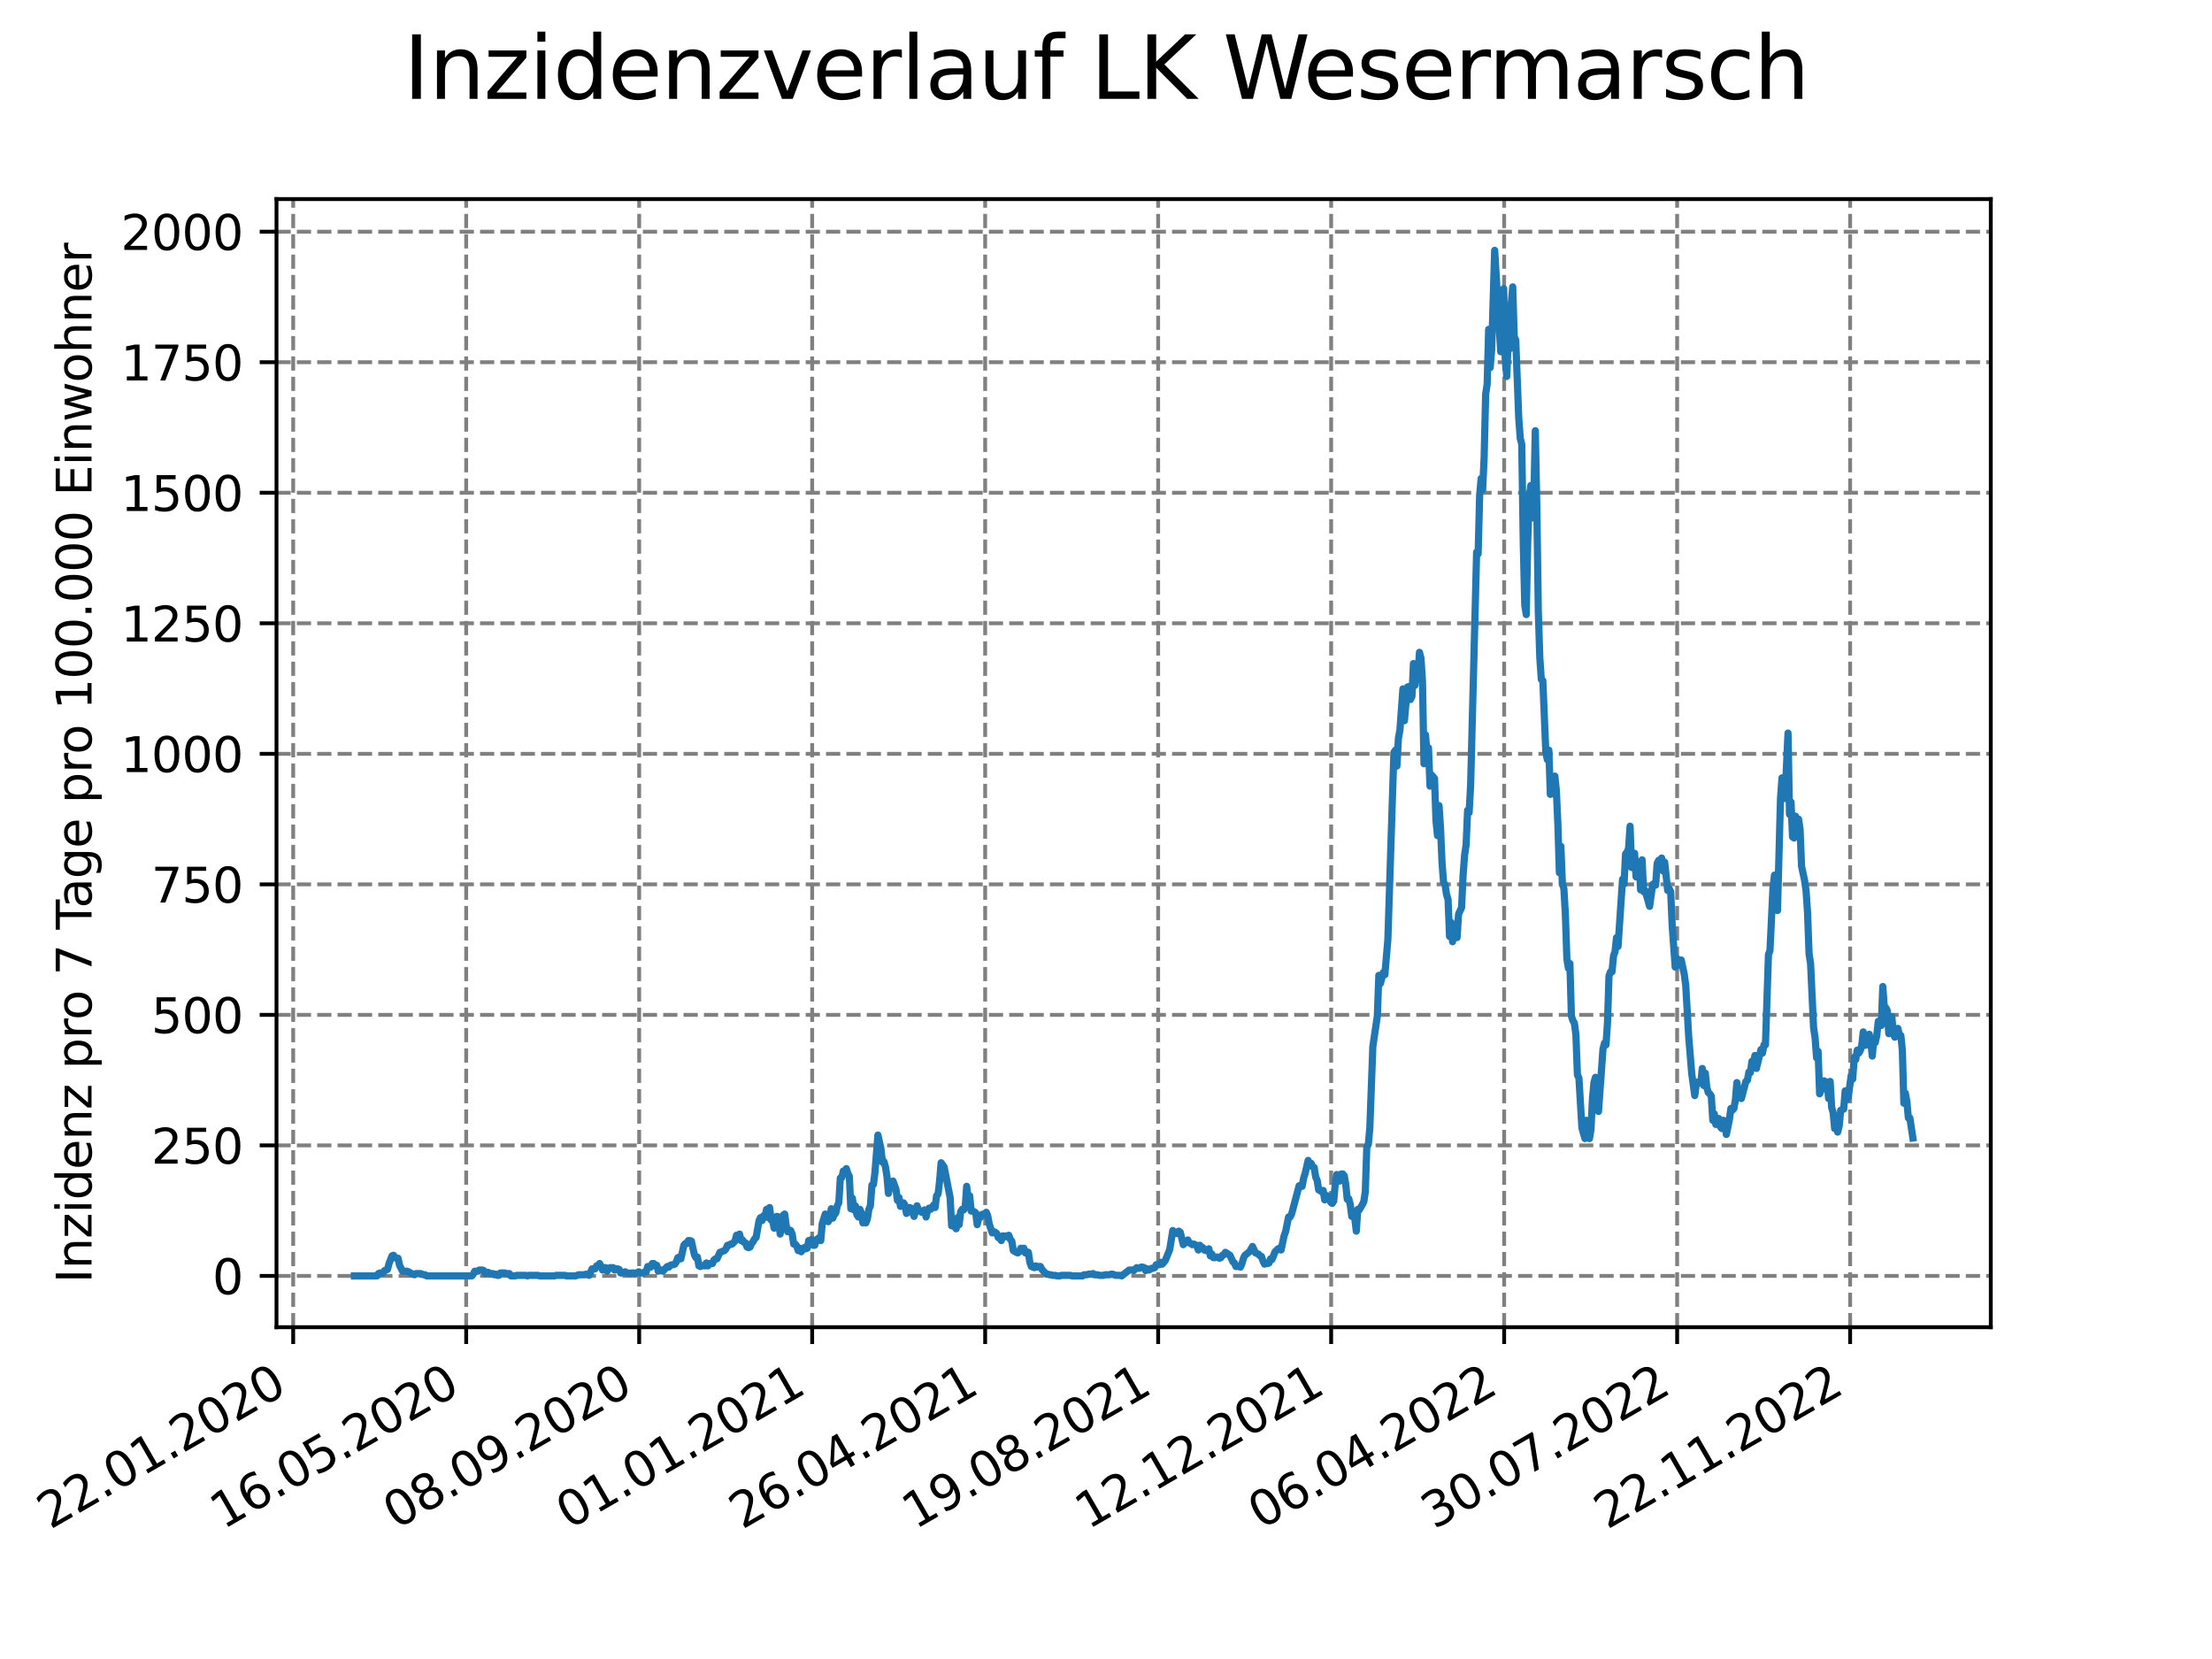 <?xml version="1.0" encoding="utf-8" standalone="no"?>
<!DOCTYPE svg PUBLIC "-//W3C//DTD SVG 1.1//EN"
  "http://www.w3.org/Graphics/SVG/1.1/DTD/svg11.dtd">
<svg xmlns:xlink="http://www.w3.org/1999/xlink" width="460.8pt" height="345.6pt" viewBox="0 0 460.8 345.6" xmlns="http://www.w3.org/2000/svg" version="1.1">
 <defs>
  <style type="text/css">*{stroke-linejoin: round; stroke-linecap: butt}</style>
 </defs>
 <g id="figure_1">
  <g id="patch_1">
   <path d="M 0 345.6 
L 460.8 345.6 
L 460.8 0 
L 0 0 
z
" style="fill: #ffffff"/>
  </g>
  <g id="axes_1">
   <g id="patch_2">
    <path d="M 57.6 276.48 
L 414.72 276.48 
L 414.72 41.472 
L 57.6 41.472 
z
" style="fill: #ffffff"/>
   </g>
   <g id="matplotlib.axis_1">
    <g id="xtick_1">
     <g id="line2d_1">
      <path d="M 61.076 276.48 
L 61.076 41.472 
" clip-path="url(#p9f349a077f)" style="fill: none; stroke-dasharray: 2.96,1.28; stroke-dashoffset: 0; stroke: #808080; stroke-width: 0.8"/>
     </g>
     <g id="line2d_2">
      <defs>
       <path id="m9762367e36" d="M 0 0 
L 0 3.5 
" style="stroke: #000000; stroke-width: 0.8"/>
      </defs>
      <g>
       <use xlink:href="#m9762367e36" x="61.076" y="276.48" style="stroke: #000000; stroke-width: 0.8"/>
      </g>
     </g>
     <g id="text_1">
      <!-- 22.01.2020 -->
      <g transform="translate(10.451 318.689) rotate(-30) scale(0.1 -0.1)">
       <defs>
        <path id="DejaVuSans-32" d="M 1228 531 
L 3431 531 
L 3431 0 
L 469 0 
L 469 531 
Q 828 903 1448 1529 
Q 2069 2156 2228 2338 
Q 2531 2678 2651 2914 
Q 2772 3150 2772 3378 
Q 2772 3750 2511 3984 
Q 2250 4219 1831 4219 
Q 1534 4219 1204 4116 
Q 875 4013 500 3803 
L 500 4441 
Q 881 4594 1212 4672 
Q 1544 4750 1819 4750 
Q 2544 4750 2975 4387 
Q 3406 4025 3406 3419 
Q 3406 3131 3298 2873 
Q 3191 2616 2906 2266 
Q 2828 2175 2409 1742 
Q 1991 1309 1228 531 
z
" transform="scale(0.016)"/>
        <path id="DejaVuSans-2e" d="M 684 794 
L 1344 794 
L 1344 0 
L 684 0 
L 684 794 
z
" transform="scale(0.016)"/>
        <path id="DejaVuSans-30" d="M 2034 4250 
Q 1547 4250 1301 3770 
Q 1056 3291 1056 2328 
Q 1056 1369 1301 889 
Q 1547 409 2034 409 
Q 2525 409 2770 889 
Q 3016 1369 3016 2328 
Q 3016 3291 2770 3770 
Q 2525 4250 2034 4250 
z
M 2034 4750 
Q 2819 4750 3233 4129 
Q 3647 3509 3647 2328 
Q 3647 1150 3233 529 
Q 2819 -91 2034 -91 
Q 1250 -91 836 529 
Q 422 1150 422 2328 
Q 422 3509 836 4129 
Q 1250 4750 2034 4750 
z
" transform="scale(0.016)"/>
        <path id="DejaVuSans-31" d="M 794 531 
L 1825 531 
L 1825 4091 
L 703 3866 
L 703 4441 
L 1819 4666 
L 2450 4666 
L 2450 531 
L 3481 531 
L 3481 0 
L 794 0 
L 794 531 
z
" transform="scale(0.016)"/>
       </defs>
       <use xlink:href="#DejaVuSans-32"/>
       <use xlink:href="#DejaVuSans-32" x="63.623"/>
       <use xlink:href="#DejaVuSans-2e" x="127.246"/>
       <use xlink:href="#DejaVuSans-30" x="159.033"/>
       <use xlink:href="#DejaVuSans-31" x="222.656"/>
       <use xlink:href="#DejaVuSans-2e" x="286.279"/>
       <use xlink:href="#DejaVuSans-32" x="318.066"/>
       <use xlink:href="#DejaVuSans-30" x="381.689"/>
       <use xlink:href="#DejaVuSans-32" x="445.312"/>
       <use xlink:href="#DejaVuSans-30" x="508.936"/>
      </g>
     </g>
    </g>
    <g id="xtick_2">
     <g id="line2d_3">
      <path d="M 97.114 276.48 
L 97.114 41.472 
" clip-path="url(#p9f349a077f)" style="fill: none; stroke-dasharray: 2.96,1.28; stroke-dashoffset: 0; stroke: #808080; stroke-width: 0.8"/>
     </g>
     <g id="line2d_4">
      <g>
       <use xlink:href="#m9762367e36" x="97.114" y="276.48" style="stroke: #000000; stroke-width: 0.8"/>
      </g>
     </g>
     <g id="text_2">
      <!-- 16.05.2020 -->
      <g transform="translate(46.489 318.689) rotate(-30) scale(0.1 -0.1)">
       <defs>
        <path id="DejaVuSans-36" d="M 2113 2584 
Q 1688 2584 1439 2293 
Q 1191 2003 1191 1497 
Q 1191 994 1439 701 
Q 1688 409 2113 409 
Q 2538 409 2786 701 
Q 3034 994 3034 1497 
Q 3034 2003 2786 2293 
Q 2538 2584 2113 2584 
z
M 3366 4563 
L 3366 3988 
Q 3128 4100 2886 4159 
Q 2644 4219 2406 4219 
Q 1781 4219 1451 3797 
Q 1122 3375 1075 2522 
Q 1259 2794 1537 2939 
Q 1816 3084 2150 3084 
Q 2853 3084 3261 2657 
Q 3669 2231 3669 1497 
Q 3669 778 3244 343 
Q 2819 -91 2113 -91 
Q 1303 -91 875 529 
Q 447 1150 447 2328 
Q 447 3434 972 4092 
Q 1497 4750 2381 4750 
Q 2619 4750 2861 4703 
Q 3103 4656 3366 4563 
z
" transform="scale(0.016)"/>
        <path id="DejaVuSans-35" d="M 691 4666 
L 3169 4666 
L 3169 4134 
L 1269 4134 
L 1269 2991 
Q 1406 3038 1543 3061 
Q 1681 3084 1819 3084 
Q 2600 3084 3056 2656 
Q 3513 2228 3513 1497 
Q 3513 744 3044 326 
Q 2575 -91 1722 -91 
Q 1428 -91 1123 -41 
Q 819 9 494 109 
L 494 744 
Q 775 591 1075 516 
Q 1375 441 1709 441 
Q 2250 441 2565 725 
Q 2881 1009 2881 1497 
Q 2881 1984 2565 2268 
Q 2250 2553 1709 2553 
Q 1456 2553 1204 2497 
Q 953 2441 691 2322 
L 691 4666 
z
" transform="scale(0.016)"/>
       </defs>
       <use xlink:href="#DejaVuSans-31"/>
       <use xlink:href="#DejaVuSans-36" x="63.623"/>
       <use xlink:href="#DejaVuSans-2e" x="127.246"/>
       <use xlink:href="#DejaVuSans-30" x="159.033"/>
       <use xlink:href="#DejaVuSans-35" x="222.656"/>
       <use xlink:href="#DejaVuSans-2e" x="286.279"/>
       <use xlink:href="#DejaVuSans-32" x="318.066"/>
       <use xlink:href="#DejaVuSans-30" x="381.689"/>
       <use xlink:href="#DejaVuSans-32" x="445.312"/>
       <use xlink:href="#DejaVuSans-30" x="508.936"/>
      </g>
     </g>
    </g>
    <g id="xtick_3">
     <g id="line2d_5">
      <path d="M 133.152 276.48 
L 133.152 41.472 
" clip-path="url(#p9f349a077f)" style="fill: none; stroke-dasharray: 2.96,1.28; stroke-dashoffset: 0; stroke: #808080; stroke-width: 0.8"/>
     </g>
     <g id="line2d_6">
      <g>
       <use xlink:href="#m9762367e36" x="133.152" y="276.48" style="stroke: #000000; stroke-width: 0.8"/>
      </g>
     </g>
     <g id="text_3">
      <!-- 08.09.2020 -->
      <g transform="translate(82.526 318.689) rotate(-30) scale(0.1 -0.1)">
       <defs>
        <path id="DejaVuSans-38" d="M 2034 2216 
Q 1584 2216 1326 1975 
Q 1069 1734 1069 1313 
Q 1069 891 1326 650 
Q 1584 409 2034 409 
Q 2484 409 2743 651 
Q 3003 894 3003 1313 
Q 3003 1734 2745 1975 
Q 2488 2216 2034 2216 
z
M 1403 2484 
Q 997 2584 770 2862 
Q 544 3141 544 3541 
Q 544 4100 942 4425 
Q 1341 4750 2034 4750 
Q 2731 4750 3128 4425 
Q 3525 4100 3525 3541 
Q 3525 3141 3298 2862 
Q 3072 2584 2669 2484 
Q 3125 2378 3379 2068 
Q 3634 1759 3634 1313 
Q 3634 634 3220 271 
Q 2806 -91 2034 -91 
Q 1263 -91 848 271 
Q 434 634 434 1313 
Q 434 1759 690 2068 
Q 947 2378 1403 2484 
z
M 1172 3481 
Q 1172 3119 1398 2916 
Q 1625 2713 2034 2713 
Q 2441 2713 2670 2916 
Q 2900 3119 2900 3481 
Q 2900 3844 2670 4047 
Q 2441 4250 2034 4250 
Q 1625 4250 1398 4047 
Q 1172 3844 1172 3481 
z
" transform="scale(0.016)"/>
        <path id="DejaVuSans-39" d="M 703 97 
L 703 672 
Q 941 559 1184 500 
Q 1428 441 1663 441 
Q 2288 441 2617 861 
Q 2947 1281 2994 2138 
Q 2813 1869 2534 1725 
Q 2256 1581 1919 1581 
Q 1219 1581 811 2004 
Q 403 2428 403 3163 
Q 403 3881 828 4315 
Q 1253 4750 1959 4750 
Q 2769 4750 3195 4129 
Q 3622 3509 3622 2328 
Q 3622 1225 3098 567 
Q 2575 -91 1691 -91 
Q 1453 -91 1209 -44 
Q 966 3 703 97 
z
M 1959 2075 
Q 2384 2075 2632 2365 
Q 2881 2656 2881 3163 
Q 2881 3666 2632 3958 
Q 2384 4250 1959 4250 
Q 1534 4250 1286 3958 
Q 1038 3666 1038 3163 
Q 1038 2656 1286 2365 
Q 1534 2075 1959 2075 
z
" transform="scale(0.016)"/>
       </defs>
       <use xlink:href="#DejaVuSans-30"/>
       <use xlink:href="#DejaVuSans-38" x="63.623"/>
       <use xlink:href="#DejaVuSans-2e" x="127.246"/>
       <use xlink:href="#DejaVuSans-30" x="159.033"/>
       <use xlink:href="#DejaVuSans-39" x="222.656"/>
       <use xlink:href="#DejaVuSans-2e" x="286.279"/>
       <use xlink:href="#DejaVuSans-32" x="318.066"/>
       <use xlink:href="#DejaVuSans-30" x="381.689"/>
       <use xlink:href="#DejaVuSans-32" x="445.312"/>
       <use xlink:href="#DejaVuSans-30" x="508.936"/>
      </g>
     </g>
    </g>
    <g id="xtick_4">
     <g id="line2d_7">
      <path d="M 169.19 276.48 
L 169.19 41.472 
" clip-path="url(#p9f349a077f)" style="fill: none; stroke-dasharray: 2.96,1.28; stroke-dashoffset: 0; stroke: #808080; stroke-width: 0.8"/>
     </g>
     <g id="line2d_8">
      <g>
       <use xlink:href="#m9762367e36" x="169.19" y="276.48" style="stroke: #000000; stroke-width: 0.8"/>
      </g>
     </g>
     <g id="text_4">
      <!-- 01.01.2021 -->
      <g transform="translate(118.564 318.689) rotate(-30) scale(0.1 -0.1)">
       <use xlink:href="#DejaVuSans-30"/>
       <use xlink:href="#DejaVuSans-31" x="63.623"/>
       <use xlink:href="#DejaVuSans-2e" x="127.246"/>
       <use xlink:href="#DejaVuSans-30" x="159.033"/>
       <use xlink:href="#DejaVuSans-31" x="222.656"/>
       <use xlink:href="#DejaVuSans-2e" x="286.279"/>
       <use xlink:href="#DejaVuSans-32" x="318.066"/>
       <use xlink:href="#DejaVuSans-30" x="381.689"/>
       <use xlink:href="#DejaVuSans-32" x="445.312"/>
       <use xlink:href="#DejaVuSans-31" x="508.936"/>
      </g>
     </g>
    </g>
    <g id="xtick_5">
     <g id="line2d_9">
      <path d="M 205.227 276.48 
L 205.227 41.472 
" clip-path="url(#p9f349a077f)" style="fill: none; stroke-dasharray: 2.96,1.28; stroke-dashoffset: 0; stroke: #808080; stroke-width: 0.8"/>
     </g>
     <g id="line2d_10">
      <g>
       <use xlink:href="#m9762367e36" x="205.227" y="276.48" style="stroke: #000000; stroke-width: 0.8"/>
      </g>
     </g>
     <g id="text_5">
      <!-- 26.04.2021 -->
      <g transform="translate(154.602 318.689) rotate(-30) scale(0.1 -0.1)">
       <defs>
        <path id="DejaVuSans-34" d="M 2419 4116 
L 825 1625 
L 2419 1625 
L 2419 4116 
z
M 2253 4666 
L 3047 4666 
L 3047 1625 
L 3713 1625 
L 3713 1100 
L 3047 1100 
L 3047 0 
L 2419 0 
L 2419 1100 
L 313 1100 
L 313 1709 
L 2253 4666 
z
" transform="scale(0.016)"/>
       </defs>
       <use xlink:href="#DejaVuSans-32"/>
       <use xlink:href="#DejaVuSans-36" x="63.623"/>
       <use xlink:href="#DejaVuSans-2e" x="127.246"/>
       <use xlink:href="#DejaVuSans-30" x="159.033"/>
       <use xlink:href="#DejaVuSans-34" x="222.656"/>
       <use xlink:href="#DejaVuSans-2e" x="286.279"/>
       <use xlink:href="#DejaVuSans-32" x="318.066"/>
       <use xlink:href="#DejaVuSans-30" x="381.689"/>
       <use xlink:href="#DejaVuSans-32" x="445.312"/>
       <use xlink:href="#DejaVuSans-31" x="508.936"/>
      </g>
     </g>
    </g>
    <g id="xtick_6">
     <g id="line2d_11">
      <path d="M 241.265 276.48 
L 241.265 41.472 
" clip-path="url(#p9f349a077f)" style="fill: none; stroke-dasharray: 2.96,1.28; stroke-dashoffset: 0; stroke: #808080; stroke-width: 0.8"/>
     </g>
     <g id="line2d_12">
      <g>
       <use xlink:href="#m9762367e36" x="241.265" y="276.48" style="stroke: #000000; stroke-width: 0.8"/>
      </g>
     </g>
     <g id="text_6">
      <!-- 19.08.2021 -->
      <g transform="translate(190.64 318.689) rotate(-30) scale(0.1 -0.1)">
       <use xlink:href="#DejaVuSans-31"/>
       <use xlink:href="#DejaVuSans-39" x="63.623"/>
       <use xlink:href="#DejaVuSans-2e" x="127.246"/>
       <use xlink:href="#DejaVuSans-30" x="159.033"/>
       <use xlink:href="#DejaVuSans-38" x="222.656"/>
       <use xlink:href="#DejaVuSans-2e" x="286.279"/>
       <use xlink:href="#DejaVuSans-32" x="318.066"/>
       <use xlink:href="#DejaVuSans-30" x="381.689"/>
       <use xlink:href="#DejaVuSans-32" x="445.312"/>
       <use xlink:href="#DejaVuSans-31" x="508.936"/>
      </g>
     </g>
    </g>
    <g id="xtick_7">
     <g id="line2d_13">
      <path d="M 277.303 276.48 
L 277.303 41.472 
" clip-path="url(#p9f349a077f)" style="fill: none; stroke-dasharray: 2.96,1.28; stroke-dashoffset: 0; stroke: #808080; stroke-width: 0.8"/>
     </g>
     <g id="line2d_14">
      <g>
       <use xlink:href="#m9762367e36" x="277.303" y="276.48" style="stroke: #000000; stroke-width: 0.8"/>
      </g>
     </g>
     <g id="text_7">
      <!-- 12.12.2021 -->
      <g transform="translate(226.678 318.689) rotate(-30) scale(0.1 -0.1)">
       <use xlink:href="#DejaVuSans-31"/>
       <use xlink:href="#DejaVuSans-32" x="63.623"/>
       <use xlink:href="#DejaVuSans-2e" x="127.246"/>
       <use xlink:href="#DejaVuSans-31" x="159.033"/>
       <use xlink:href="#DejaVuSans-32" x="222.656"/>
       <use xlink:href="#DejaVuSans-2e" x="286.279"/>
       <use xlink:href="#DejaVuSans-32" x="318.066"/>
       <use xlink:href="#DejaVuSans-30" x="381.689"/>
       <use xlink:href="#DejaVuSans-32" x="445.312"/>
       <use xlink:href="#DejaVuSans-31" x="508.936"/>
      </g>
     </g>
    </g>
    <g id="xtick_8">
     <g id="line2d_15">
      <path d="M 313.341 276.48 
L 313.341 41.472 
" clip-path="url(#p9f349a077f)" style="fill: none; stroke-dasharray: 2.96,1.28; stroke-dashoffset: 0; stroke: #808080; stroke-width: 0.8"/>
     </g>
     <g id="line2d_16">
      <g>
       <use xlink:href="#m9762367e36" x="313.341" y="276.48" style="stroke: #000000; stroke-width: 0.8"/>
      </g>
     </g>
     <g id="text_8">
      <!-- 06.04.2022 -->
      <g transform="translate(262.716 318.689) rotate(-30) scale(0.1 -0.1)">
       <use xlink:href="#DejaVuSans-30"/>
       <use xlink:href="#DejaVuSans-36" x="63.623"/>
       <use xlink:href="#DejaVuSans-2e" x="127.246"/>
       <use xlink:href="#DejaVuSans-30" x="159.033"/>
       <use xlink:href="#DejaVuSans-34" x="222.656"/>
       <use xlink:href="#DejaVuSans-2e" x="286.279"/>
       <use xlink:href="#DejaVuSans-32" x="318.066"/>
       <use xlink:href="#DejaVuSans-30" x="381.689"/>
       <use xlink:href="#DejaVuSans-32" x="445.312"/>
       <use xlink:href="#DejaVuSans-32" x="508.936"/>
      </g>
     </g>
    </g>
    <g id="xtick_9">
     <g id="line2d_17">
      <path d="M 349.379 276.48 
L 349.379 41.472 
" clip-path="url(#p9f349a077f)" style="fill: none; stroke-dasharray: 2.96,1.28; stroke-dashoffset: 0; stroke: #808080; stroke-width: 0.8"/>
     </g>
     <g id="line2d_18">
      <g>
       <use xlink:href="#m9762367e36" x="349.379" y="276.48" style="stroke: #000000; stroke-width: 0.8"/>
      </g>
     </g>
     <g id="text_9">
      <!-- 30.07.2022 -->
      <g transform="translate(298.754 318.689) rotate(-30) scale(0.1 -0.1)">
       <defs>
        <path id="DejaVuSans-33" d="M 2597 2516 
Q 3050 2419 3304 2112 
Q 3559 1806 3559 1356 
Q 3559 666 3084 287 
Q 2609 -91 1734 -91 
Q 1441 -91 1130 -33 
Q 819 25 488 141 
L 488 750 
Q 750 597 1062 519 
Q 1375 441 1716 441 
Q 2309 441 2620 675 
Q 2931 909 2931 1356 
Q 2931 1769 2642 2001 
Q 2353 2234 1838 2234 
L 1294 2234 
L 1294 2753 
L 1863 2753 
Q 2328 2753 2575 2939 
Q 2822 3125 2822 3475 
Q 2822 3834 2567 4026 
Q 2313 4219 1838 4219 
Q 1578 4219 1281 4162 
Q 984 4106 628 3988 
L 628 4550 
Q 988 4650 1302 4700 
Q 1616 4750 1894 4750 
Q 2613 4750 3031 4423 
Q 3450 4097 3450 3541 
Q 3450 3153 3228 2886 
Q 3006 2619 2597 2516 
z
" transform="scale(0.016)"/>
        <path id="DejaVuSans-37" d="M 525 4666 
L 3525 4666 
L 3525 4397 
L 1831 0 
L 1172 0 
L 2766 4134 
L 525 4134 
L 525 4666 
z
" transform="scale(0.016)"/>
       </defs>
       <use xlink:href="#DejaVuSans-33"/>
       <use xlink:href="#DejaVuSans-30" x="63.623"/>
       <use xlink:href="#DejaVuSans-2e" x="127.246"/>
       <use xlink:href="#DejaVuSans-30" x="159.033"/>
       <use xlink:href="#DejaVuSans-37" x="222.656"/>
       <use xlink:href="#DejaVuSans-2e" x="286.279"/>
       <use xlink:href="#DejaVuSans-32" x="318.066"/>
       <use xlink:href="#DejaVuSans-30" x="381.689"/>
       <use xlink:href="#DejaVuSans-32" x="445.312"/>
       <use xlink:href="#DejaVuSans-32" x="508.936"/>
      </g>
     </g>
    </g>
    <g id="xtick_10">
     <g id="line2d_19">
      <path d="M 385.417 276.48 
L 385.417 41.472 
" clip-path="url(#p9f349a077f)" style="fill: none; stroke-dasharray: 2.96,1.28; stroke-dashoffset: 0; stroke: #808080; stroke-width: 0.8"/>
     </g>
     <g id="line2d_20">
      <g>
       <use xlink:href="#m9762367e36" x="385.417" y="276.48" style="stroke: #000000; stroke-width: 0.8"/>
      </g>
     </g>
     <g id="text_10">
      <!-- 22.11.2022 -->
      <g transform="translate(334.792 318.689) rotate(-30) scale(0.1 -0.1)">
       <use xlink:href="#DejaVuSans-32"/>
       <use xlink:href="#DejaVuSans-32" x="63.623"/>
       <use xlink:href="#DejaVuSans-2e" x="127.246"/>
       <use xlink:href="#DejaVuSans-31" x="159.033"/>
       <use xlink:href="#DejaVuSans-31" x="222.656"/>
       <use xlink:href="#DejaVuSans-2e" x="286.279"/>
       <use xlink:href="#DejaVuSans-32" x="318.066"/>
       <use xlink:href="#DejaVuSans-30" x="381.689"/>
       <use xlink:href="#DejaVuSans-32" x="445.312"/>
       <use xlink:href="#DejaVuSans-32" x="508.936"/>
      </g>
     </g>
    </g>
   </g>
   <g id="matplotlib.axis_2">
    <g id="ytick_1">
     <g id="line2d_21">
      <path d="M 57.6 265.798 
L 414.72 265.798 
" clip-path="url(#p9f349a077f)" style="fill: none; stroke-dasharray: 2.96,1.28; stroke-dashoffset: 0; stroke: #808080; stroke-width: 0.8"/>
     </g>
     <g id="line2d_22">
      <defs>
       <path id="m42cee2d93d" d="M 0 0 
L -3.5 0 
" style="stroke: #000000; stroke-width: 0.8"/>
      </defs>
      <g>
       <use xlink:href="#m42cee2d93d" x="57.6" y="265.798" style="stroke: #000000; stroke-width: 0.8"/>
      </g>
     </g>
     <g id="text_11">
      <!-- 0 -->
      <g transform="translate(44.237 269.597) scale(0.1 -0.1)">
       <use xlink:href="#DejaVuSans-30"/>
      </g>
     </g>
    </g>
    <g id="ytick_2">
     <g id="line2d_23">
      <path d="M 57.6 238.606 
L 414.72 238.606 
" clip-path="url(#p9f349a077f)" style="fill: none; stroke-dasharray: 2.96,1.28; stroke-dashoffset: 0; stroke: #808080; stroke-width: 0.8"/>
     </g>
     <g id="line2d_24">
      <g>
       <use xlink:href="#m42cee2d93d" x="57.6" y="238.606" style="stroke: #000000; stroke-width: 0.8"/>
      </g>
     </g>
     <g id="text_12">
      <!-- 250 -->
      <g transform="translate(31.512 242.406) scale(0.1 -0.1)">
       <use xlink:href="#DejaVuSans-32"/>
       <use xlink:href="#DejaVuSans-35" x="63.623"/>
       <use xlink:href="#DejaVuSans-30" x="127.246"/>
      </g>
     </g>
    </g>
    <g id="ytick_3">
     <g id="line2d_25">
      <path d="M 57.6 211.415 
L 414.72 211.415 
" clip-path="url(#p9f349a077f)" style="fill: none; stroke-dasharray: 2.96,1.28; stroke-dashoffset: 0; stroke: #808080; stroke-width: 0.8"/>
     </g>
     <g id="line2d_26">
      <g>
       <use xlink:href="#m42cee2d93d" x="57.6" y="211.415" style="stroke: #000000; stroke-width: 0.8"/>
      </g>
     </g>
     <g id="text_13">
      <!-- 500 -->
      <g transform="translate(31.512 215.214) scale(0.1 -0.1)">
       <use xlink:href="#DejaVuSans-35"/>
       <use xlink:href="#DejaVuSans-30" x="63.623"/>
       <use xlink:href="#DejaVuSans-30" x="127.246"/>
      </g>
     </g>
    </g>
    <g id="ytick_4">
     <g id="line2d_27">
      <path d="M 57.6 184.224 
L 414.72 184.224 
" clip-path="url(#p9f349a077f)" style="fill: none; stroke-dasharray: 2.96,1.28; stroke-dashoffset: 0; stroke: #808080; stroke-width: 0.8"/>
     </g>
     <g id="line2d_28">
      <g>
       <use xlink:href="#m42cee2d93d" x="57.6" y="184.224" style="stroke: #000000; stroke-width: 0.8"/>
      </g>
     </g>
     <g id="text_14">
      <!-- 750 -->
      <g transform="translate(31.512 188.023) scale(0.1 -0.1)">
       <use xlink:href="#DejaVuSans-37"/>
       <use xlink:href="#DejaVuSans-35" x="63.623"/>
       <use xlink:href="#DejaVuSans-30" x="127.246"/>
      </g>
     </g>
    </g>
    <g id="ytick_5">
     <g id="line2d_29">
      <path d="M 57.6 157.032 
L 414.72 157.032 
" clip-path="url(#p9f349a077f)" style="fill: none; stroke-dasharray: 2.96,1.28; stroke-dashoffset: 0; stroke: #808080; stroke-width: 0.8"/>
     </g>
     <g id="line2d_30">
      <g>
       <use xlink:href="#m42cee2d93d" x="57.6" y="157.032" style="stroke: #000000; stroke-width: 0.8"/>
      </g>
     </g>
     <g id="text_15">
      <!-- 1000 -->
      <g transform="translate(25.15 160.832) scale(0.1 -0.1)">
       <use xlink:href="#DejaVuSans-31"/>
       <use xlink:href="#DejaVuSans-30" x="63.623"/>
       <use xlink:href="#DejaVuSans-30" x="127.246"/>
       <use xlink:href="#DejaVuSans-30" x="190.869"/>
      </g>
     </g>
    </g>
    <g id="ytick_6">
     <g id="line2d_31">
      <path d="M 57.6 129.841 
L 414.72 129.841 
" clip-path="url(#p9f349a077f)" style="fill: none; stroke-dasharray: 2.96,1.28; stroke-dashoffset: 0; stroke: #808080; stroke-width: 0.8"/>
     </g>
     <g id="line2d_32">
      <g>
       <use xlink:href="#m42cee2d93d" x="57.6" y="129.841" style="stroke: #000000; stroke-width: 0.8"/>
      </g>
     </g>
     <g id="text_16">
      <!-- 1250 -->
      <g transform="translate(25.15 133.64) scale(0.1 -0.1)">
       <use xlink:href="#DejaVuSans-31"/>
       <use xlink:href="#DejaVuSans-32" x="63.623"/>
       <use xlink:href="#DejaVuSans-35" x="127.246"/>
       <use xlink:href="#DejaVuSans-30" x="190.869"/>
      </g>
     </g>
    </g>
    <g id="ytick_7">
     <g id="line2d_33">
      <path d="M 57.6 102.65 
L 414.72 102.65 
" clip-path="url(#p9f349a077f)" style="fill: none; stroke-dasharray: 2.96,1.28; stroke-dashoffset: 0; stroke: #808080; stroke-width: 0.8"/>
     </g>
     <g id="line2d_34">
      <g>
       <use xlink:href="#m42cee2d93d" x="57.6" y="102.65" style="stroke: #000000; stroke-width: 0.8"/>
      </g>
     </g>
     <g id="text_17">
      <!-- 1500 -->
      <g transform="translate(25.15 106.449) scale(0.1 -0.1)">
       <use xlink:href="#DejaVuSans-31"/>
       <use xlink:href="#DejaVuSans-35" x="63.623"/>
       <use xlink:href="#DejaVuSans-30" x="127.246"/>
       <use xlink:href="#DejaVuSans-30" x="190.869"/>
      </g>
     </g>
    </g>
    <g id="ytick_8">
     <g id="line2d_35">
      <path d="M 57.6 75.458 
L 414.72 75.458 
" clip-path="url(#p9f349a077f)" style="fill: none; stroke-dasharray: 2.96,1.28; stroke-dashoffset: 0; stroke: #808080; stroke-width: 0.8"/>
     </g>
     <g id="line2d_36">
      <g>
       <use xlink:href="#m42cee2d93d" x="57.6" y="75.458" style="stroke: #000000; stroke-width: 0.8"/>
      </g>
     </g>
     <g id="text_18">
      <!-- 1750 -->
      <g transform="translate(25.15 79.257) scale(0.1 -0.1)">
       <use xlink:href="#DejaVuSans-31"/>
       <use xlink:href="#DejaVuSans-37" x="63.623"/>
       <use xlink:href="#DejaVuSans-35" x="127.246"/>
       <use xlink:href="#DejaVuSans-30" x="190.869"/>
      </g>
     </g>
    </g>
    <g id="ytick_9">
     <g id="line2d_37">
      <path d="M 57.6 48.267 
L 414.72 48.267 
" clip-path="url(#p9f349a077f)" style="fill: none; stroke-dasharray: 2.96,1.28; stroke-dashoffset: 0; stroke: #808080; stroke-width: 0.8"/>
     </g>
     <g id="line2d_38">
      <g>
       <use xlink:href="#m42cee2d93d" x="57.6" y="48.267" style="stroke: #000000; stroke-width: 0.8"/>
      </g>
     </g>
     <g id="text_19">
      <!-- 2000 -->
      <g transform="translate(25.15 52.066) scale(0.1 -0.1)">
       <use xlink:href="#DejaVuSans-32"/>
       <use xlink:href="#DejaVuSans-30" x="63.623"/>
       <use xlink:href="#DejaVuSans-30" x="127.246"/>
       <use xlink:href="#DejaVuSans-30" x="190.869"/>
      </g>
     </g>
    </g>
    <g id="text_20">
     <!-- Inzidenz pro 7 Tage pro 100.000 Einwohner -->
     <g transform="translate(19.07 267.301) rotate(-90) scale(0.1 -0.1)">
      <defs>
       <path id="DejaVuSans-49" d="M 628 4666 
L 1259 4666 
L 1259 0 
L 628 0 
L 628 4666 
z
" transform="scale(0.016)"/>
       <path id="DejaVuSans-6e" d="M 3513 2113 
L 3513 0 
L 2938 0 
L 2938 2094 
Q 2938 2591 2744 2837 
Q 2550 3084 2163 3084 
Q 1697 3084 1428 2787 
Q 1159 2491 1159 1978 
L 1159 0 
L 581 0 
L 581 3500 
L 1159 3500 
L 1159 2956 
Q 1366 3272 1645 3428 
Q 1925 3584 2291 3584 
Q 2894 3584 3203 3211 
Q 3513 2838 3513 2113 
z
" transform="scale(0.016)"/>
       <path id="DejaVuSans-7a" d="M 353 3500 
L 3084 3500 
L 3084 2975 
L 922 459 
L 3084 459 
L 3084 0 
L 275 0 
L 275 525 
L 2438 3041 
L 353 3041 
L 353 3500 
z
" transform="scale(0.016)"/>
       <path id="DejaVuSans-69" d="M 603 3500 
L 1178 3500 
L 1178 0 
L 603 0 
L 603 3500 
z
M 603 4863 
L 1178 4863 
L 1178 4134 
L 603 4134 
L 603 4863 
z
" transform="scale(0.016)"/>
       <path id="DejaVuSans-64" d="M 2906 2969 
L 2906 4863 
L 3481 4863 
L 3481 0 
L 2906 0 
L 2906 525 
Q 2725 213 2448 61 
Q 2172 -91 1784 -91 
Q 1150 -91 751 415 
Q 353 922 353 1747 
Q 353 2572 751 3078 
Q 1150 3584 1784 3584 
Q 2172 3584 2448 3432 
Q 2725 3281 2906 2969 
z
M 947 1747 
Q 947 1113 1208 752 
Q 1469 391 1925 391 
Q 2381 391 2643 752 
Q 2906 1113 2906 1747 
Q 2906 2381 2643 2742 
Q 2381 3103 1925 3103 
Q 1469 3103 1208 2742 
Q 947 2381 947 1747 
z
" transform="scale(0.016)"/>
       <path id="DejaVuSans-65" d="M 3597 1894 
L 3597 1613 
L 953 1613 
Q 991 1019 1311 708 
Q 1631 397 2203 397 
Q 2534 397 2845 478 
Q 3156 559 3463 722 
L 3463 178 
Q 3153 47 2828 -22 
Q 2503 -91 2169 -91 
Q 1331 -91 842 396 
Q 353 884 353 1716 
Q 353 2575 817 3079 
Q 1281 3584 2069 3584 
Q 2775 3584 3186 3129 
Q 3597 2675 3597 1894 
z
M 3022 2063 
Q 3016 2534 2758 2815 
Q 2500 3097 2075 3097 
Q 1594 3097 1305 2825 
Q 1016 2553 972 2059 
L 3022 2063 
z
" transform="scale(0.016)"/>
       <path id="DejaVuSans-20" transform="scale(0.016)"/>
       <path id="DejaVuSans-70" d="M 1159 525 
L 1159 -1331 
L 581 -1331 
L 581 3500 
L 1159 3500 
L 1159 2969 
Q 1341 3281 1617 3432 
Q 1894 3584 2278 3584 
Q 2916 3584 3314 3078 
Q 3713 2572 3713 1747 
Q 3713 922 3314 415 
Q 2916 -91 2278 -91 
Q 1894 -91 1617 61 
Q 1341 213 1159 525 
z
M 3116 1747 
Q 3116 2381 2855 2742 
Q 2594 3103 2138 3103 
Q 1681 3103 1420 2742 
Q 1159 2381 1159 1747 
Q 1159 1113 1420 752 
Q 1681 391 2138 391 
Q 2594 391 2855 752 
Q 3116 1113 3116 1747 
z
" transform="scale(0.016)"/>
       <path id="DejaVuSans-72" d="M 2631 2963 
Q 2534 3019 2420 3045 
Q 2306 3072 2169 3072 
Q 1681 3072 1420 2755 
Q 1159 2438 1159 1844 
L 1159 0 
L 581 0 
L 581 3500 
L 1159 3500 
L 1159 2956 
Q 1341 3275 1631 3429 
Q 1922 3584 2338 3584 
Q 2397 3584 2469 3576 
Q 2541 3569 2628 3553 
L 2631 2963 
z
" transform="scale(0.016)"/>
       <path id="DejaVuSans-6f" d="M 1959 3097 
Q 1497 3097 1228 2736 
Q 959 2375 959 1747 
Q 959 1119 1226 758 
Q 1494 397 1959 397 
Q 2419 397 2687 759 
Q 2956 1122 2956 1747 
Q 2956 2369 2687 2733 
Q 2419 3097 1959 3097 
z
M 1959 3584 
Q 2709 3584 3137 3096 
Q 3566 2609 3566 1747 
Q 3566 888 3137 398 
Q 2709 -91 1959 -91 
Q 1206 -91 779 398 
Q 353 888 353 1747 
Q 353 2609 779 3096 
Q 1206 3584 1959 3584 
z
" transform="scale(0.016)"/>
       <path id="DejaVuSans-54" d="M -19 4666 
L 3928 4666 
L 3928 4134 
L 2272 4134 
L 2272 0 
L 1638 0 
L 1638 4134 
L -19 4134 
L -19 4666 
z
" transform="scale(0.016)"/>
       <path id="DejaVuSans-61" d="M 2194 1759 
Q 1497 1759 1228 1600 
Q 959 1441 959 1056 
Q 959 750 1161 570 
Q 1363 391 1709 391 
Q 2188 391 2477 730 
Q 2766 1069 2766 1631 
L 2766 1759 
L 2194 1759 
z
M 3341 1997 
L 3341 0 
L 2766 0 
L 2766 531 
Q 2569 213 2275 61 
Q 1981 -91 1556 -91 
Q 1019 -91 701 211 
Q 384 513 384 1019 
Q 384 1609 779 1909 
Q 1175 2209 1959 2209 
L 2766 2209 
L 2766 2266 
Q 2766 2663 2505 2880 
Q 2244 3097 1772 3097 
Q 1472 3097 1187 3025 
Q 903 2953 641 2809 
L 641 3341 
Q 956 3463 1253 3523 
Q 1550 3584 1831 3584 
Q 2591 3584 2966 3190 
Q 3341 2797 3341 1997 
z
" transform="scale(0.016)"/>
       <path id="DejaVuSans-67" d="M 2906 1791 
Q 2906 2416 2648 2759 
Q 2391 3103 1925 3103 
Q 1463 3103 1205 2759 
Q 947 2416 947 1791 
Q 947 1169 1205 825 
Q 1463 481 1925 481 
Q 2391 481 2648 825 
Q 2906 1169 2906 1791 
z
M 3481 434 
Q 3481 -459 3084 -895 
Q 2688 -1331 1869 -1331 
Q 1566 -1331 1297 -1286 
Q 1028 -1241 775 -1147 
L 775 -588 
Q 1028 -725 1275 -790 
Q 1522 -856 1778 -856 
Q 2344 -856 2625 -561 
Q 2906 -266 2906 331 
L 2906 616 
Q 2728 306 2450 153 
Q 2172 0 1784 0 
Q 1141 0 747 490 
Q 353 981 353 1791 
Q 353 2603 747 3093 
Q 1141 3584 1784 3584 
Q 2172 3584 2450 3431 
Q 2728 3278 2906 2969 
L 2906 3500 
L 3481 3500 
L 3481 434 
z
" transform="scale(0.016)"/>
       <path id="DejaVuSans-45" d="M 628 4666 
L 3578 4666 
L 3578 4134 
L 1259 4134 
L 1259 2753 
L 3481 2753 
L 3481 2222 
L 1259 2222 
L 1259 531 
L 3634 531 
L 3634 0 
L 628 0 
L 628 4666 
z
" transform="scale(0.016)"/>
       <path id="DejaVuSans-77" d="M 269 3500 
L 844 3500 
L 1563 769 
L 2278 3500 
L 2956 3500 
L 3675 769 
L 4391 3500 
L 4966 3500 
L 4050 0 
L 3372 0 
L 2619 2869 
L 1863 0 
L 1184 0 
L 269 3500 
z
" transform="scale(0.016)"/>
       <path id="DejaVuSans-68" d="M 3513 2113 
L 3513 0 
L 2938 0 
L 2938 2094 
Q 2938 2591 2744 2837 
Q 2550 3084 2163 3084 
Q 1697 3084 1428 2787 
Q 1159 2491 1159 1978 
L 1159 0 
L 581 0 
L 581 4863 
L 1159 4863 
L 1159 2956 
Q 1366 3272 1645 3428 
Q 1925 3584 2291 3584 
Q 2894 3584 3203 3211 
Q 3513 2838 3513 2113 
z
" transform="scale(0.016)"/>
      </defs>
      <use xlink:href="#DejaVuSans-49"/>
      <use xlink:href="#DejaVuSans-6e" x="29.492"/>
      <use xlink:href="#DejaVuSans-7a" x="92.871"/>
      <use xlink:href="#DejaVuSans-69" x="145.361"/>
      <use xlink:href="#DejaVuSans-64" x="173.145"/>
      <use xlink:href="#DejaVuSans-65" x="236.621"/>
      <use xlink:href="#DejaVuSans-6e" x="298.145"/>
      <use xlink:href="#DejaVuSans-7a" x="361.523"/>
      <use xlink:href="#DejaVuSans-20" x="414.014"/>
      <use xlink:href="#DejaVuSans-70" x="445.801"/>
      <use xlink:href="#DejaVuSans-72" x="509.277"/>
      <use xlink:href="#DejaVuSans-6f" x="548.141"/>
      <use xlink:href="#DejaVuSans-20" x="609.322"/>
      <use xlink:href="#DejaVuSans-37" x="641.109"/>
      <use xlink:href="#DejaVuSans-20" x="704.732"/>
      <use xlink:href="#DejaVuSans-54" x="736.52"/>
      <use xlink:href="#DejaVuSans-61" x="781.104"/>
      <use xlink:href="#DejaVuSans-67" x="842.383"/>
      <use xlink:href="#DejaVuSans-65" x="905.859"/>
      <use xlink:href="#DejaVuSans-20" x="967.383"/>
      <use xlink:href="#DejaVuSans-70" x="999.17"/>
      <use xlink:href="#DejaVuSans-72" x="1062.646"/>
      <use xlink:href="#DejaVuSans-6f" x="1101.51"/>
      <use xlink:href="#DejaVuSans-20" x="1162.691"/>
      <use xlink:href="#DejaVuSans-31" x="1194.479"/>
      <use xlink:href="#DejaVuSans-30" x="1258.102"/>
      <use xlink:href="#DejaVuSans-30" x="1321.725"/>
      <use xlink:href="#DejaVuSans-2e" x="1385.348"/>
      <use xlink:href="#DejaVuSans-30" x="1417.135"/>
      <use xlink:href="#DejaVuSans-30" x="1480.758"/>
      <use xlink:href="#DejaVuSans-30" x="1544.381"/>
      <use xlink:href="#DejaVuSans-20" x="1608.004"/>
      <use xlink:href="#DejaVuSans-45" x="1639.791"/>
      <use xlink:href="#DejaVuSans-69" x="1702.975"/>
      <use xlink:href="#DejaVuSans-6e" x="1730.758"/>
      <use xlink:href="#DejaVuSans-77" x="1794.137"/>
      <use xlink:href="#DejaVuSans-6f" x="1875.924"/>
      <use xlink:href="#DejaVuSans-68" x="1937.105"/>
      <use xlink:href="#DejaVuSans-6e" x="2000.484"/>
      <use xlink:href="#DejaVuSans-65" x="2063.863"/>
      <use xlink:href="#DejaVuSans-72" x="2125.387"/>
     </g>
    </g>
   </g>
   <g id="line2d_39">
    <path d="M 73.833 265.798 
L 78.533 265.798 
L 78.847 265.307 
L 79.16 265.184 
L 79.787 265.184 
L 80.1 264.693 
L 80.727 264.447 
L 81.04 263.219 
L 81.667 261.623 
L 81.98 261.5 
L 82.294 261.992 
L 82.607 262.114 
L 82.921 262.114 
L 83.234 263.588 
L 83.861 264.816 
L 84.801 264.816 
L 85.114 264.938 
L 85.741 265.307 
L 86.368 265.552 
L 86.681 265.307 
L 87.621 265.307 
L 88.248 265.552 
L 88.561 265.552 
L 88.875 265.798 
L 98.276 265.798 
L 98.589 265.429 
L 98.903 264.816 
L 99.529 264.816 
L 99.843 264.57 
L 100.469 264.57 
L 100.783 264.693 
L 101.096 265.307 
L 101.41 265.061 
L 101.723 265.061 
L 102.036 265.307 
L 102.663 265.307 
L 102.976 265.552 
L 103.29 265.429 
L 103.603 265.675 
L 103.917 265.675 
L 104.23 265.184 
L 105.17 265.184 
L 105.483 265.307 
L 106.11 265.307 
L 106.424 265.798 
L 107.364 265.798 
L 107.677 265.675 
L 109.557 265.675 
L 109.871 265.798 
L 110.184 265.675 
L 112.064 265.675 
L 112.378 265.798 
L 115.511 265.798 
L 115.825 265.675 
L 117.705 265.675 
L 118.018 265.798 
L 119.899 265.798 
L 120.525 265.552 
L 121.779 265.552 
L 122.092 265.429 
L 122.719 265.675 
L 123.346 264.324 
L 123.972 264.324 
L 124.286 263.71 
L 124.599 263.71 
L 124.913 263.219 
L 125.539 264.57 
L 125.853 264.079 
L 126.166 264.079 
L 126.479 264.816 
L 126.793 264.324 
L 127.106 264.079 
L 127.733 264.079 
L 128.046 264.57 
L 128.36 264.324 
L 128.673 264.324 
L 128.986 264.447 
L 129.3 265.184 
L 129.613 265.184 
L 130.24 264.938 
L 130.553 265.184 
L 130.867 265.184 
L 131.18 265.307 
L 131.493 265.184 
L 132.12 265.184 
L 132.433 265.307 
L 133.06 264.938 
L 133.374 265.184 
L 134 265.184 
L 134.314 264.938 
L 134.627 264.938 
L 134.94 263.833 
L 135.254 263.956 
L 135.567 263.956 
L 135.881 263.219 
L 136.194 263.219 
L 136.507 263.588 
L 136.821 263.588 
L 137.134 264.816 
L 137.761 264.57 
L 138.074 264.816 
L 139.014 263.833 
L 139.328 263.956 
L 139.641 263.588 
L 139.954 263.465 
L 140.268 263.465 
L 140.581 263.342 
L 140.895 262.851 
L 141.208 261.992 
L 141.521 261.869 
L 141.835 262.237 
L 142.461 259.413 
L 142.775 259.045 
L 143.088 259.045 
L 143.402 258.431 
L 143.715 258.431 
L 144.028 258.554 
L 144.655 261.378 
L 144.968 261.992 
L 145.282 261.869 
L 145.595 263.71 
L 145.909 263.833 
L 146.535 263.588 
L 146.849 263.71 
L 147.162 263.097 
L 147.475 263.71 
L 147.789 263.219 
L 148.416 263.219 
L 148.729 262.483 
L 149.042 262.237 
L 149.356 262.237 
L 149.982 260.886 
L 150.923 260.518 
L 151.236 260.15 
L 151.549 259.413 
L 151.863 259.413 
L 152.176 259.167 
L 152.489 259.167 
L 153.116 258.554 
L 153.429 257.326 
L 153.743 257.94 
L 154.056 257.08 
L 154.37 258.431 
L 154.683 258.308 
L 154.996 258.799 
L 155.31 258.922 
L 155.623 259.781 
L 155.936 259.904 
L 156.25 259.781 
L 156.563 259.045 
L 156.877 258.676 
L 157.19 258.062 
L 157.503 257.817 
L 158.13 254.256 
L 158.443 253.642 
L 158.757 254.256 
L 159.07 253.274 
L 159.384 253.274 
L 159.697 251.923 
L 160.01 253.642 
L 160.324 251.555 
L 160.637 254.133 
L 160.95 254.256 
L 161.264 255.852 
L 161.577 253.519 
L 161.891 253.397 
L 162.204 253.519 
L 162.517 257.08 
L 163.144 253.151 
L 163.457 252.906 
L 163.771 255.238 
L 164.084 256.589 
L 164.398 256.221 
L 164.711 256.343 
L 165.024 257.08 
L 165.338 259.167 
L 165.651 259.167 
L 165.964 259.536 
L 166.278 260.518 
L 166.591 260.027 
L 166.905 260.764 
L 167.531 259.904 
L 167.845 260.15 
L 168.158 260.027 
L 168.471 258.431 
L 168.785 258.799 
L 169.098 258.185 
L 169.412 259.413 
L 169.725 259.413 
L 170.038 258.308 
L 170.665 257.817 
L 170.978 258.431 
L 171.292 254.87 
L 171.919 252.906 
L 172.232 254.011 
L 172.545 254.502 
L 172.859 253.765 
L 173.172 251.8 
L 173.485 253.765 
L 173.799 253.028 
L 174.112 252.66 
L 174.425 251.187 
L 174.739 250.573 
L 175.052 245.416 
L 175.366 245.293 
L 175.679 243.942 
L 175.992 244.433 
L 176.306 243.451 
L 176.619 244.433 
L 176.932 245.047 
L 177.246 251.8 
L 177.559 249.59 
L 177.873 252.046 
L 178.186 251.187 
L 178.499 253.028 
L 178.813 253.519 
L 179.126 251.923 
L 179.439 252.66 
L 179.753 254.747 
L 180.066 253.642 
L 180.38 254.747 
L 180.693 253.888 
L 181.006 251.923 
L 181.32 251.187 
L 181.633 246.889 
L 181.946 246.766 
L 182.26 244.311 
L 182.887 236.453 
L 183.513 239.277 
L 183.827 242.101 
L 184.14 241.978 
L 184.453 243.083 
L 184.767 245.047 
L 185.08 248.608 
L 185.394 246.889 
L 185.707 247.012 
L 186.02 246.03 
L 186.647 247.749 
L 186.96 250.082 
L 187.274 249.468 
L 187.587 251.309 
L 188.214 250.573 
L 188.527 251.064 
L 188.841 252.783 
L 189.467 251.555 
L 189.781 251.678 
L 190.408 253.397 
L 191.034 251.187 
L 191.348 252.292 
L 191.661 252.169 
L 191.974 252.537 
L 192.601 252.046 
L 192.915 253.519 
L 193.228 252.169 
L 193.541 251.678 
L 193.855 251.923 
L 194.481 251.064 
L 194.795 251.555 
L 195.108 249.099 
L 195.421 248.731 
L 195.735 246.03 
L 196.048 242.223 
L 196.675 243.083 
L 197.928 249.468 
L 198.242 255.361 
L 198.555 255.116 
L 199.182 255.975 
L 199.495 253.642 
L 199.809 255.116 
L 200.122 252.414 
L 200.435 251.923 
L 200.749 252.046 
L 201.062 251.555 
L 201.376 247.135 
L 201.689 249.959 
L 202.002 249.099 
L 202.316 252.292 
L 202.629 252.292 
L 202.942 252.414 
L 203.256 252.66 
L 203.569 255.116 
L 203.883 253.765 
L 204.196 253.642 
L 204.509 253.028 
L 204.823 252.906 
L 205.136 252.906 
L 205.449 252.537 
L 205.763 253.274 
L 206.076 254.993 
L 206.703 256.835 
L 207.016 256.589 
L 207.33 256.712 
L 207.643 256.957 
L 207.956 257.817 
L 208.27 257.94 
L 208.583 258.431 
L 208.897 257.449 
L 209.21 257.571 
L 209.523 257.449 
L 209.837 257.694 
L 210.15 257.326 
L 210.463 258.185 
L 210.777 258.554 
L 211.09 260.518 
L 211.717 260.886 
L 212.03 261.009 
L 212.344 260.764 
L 212.657 260.027 
L 212.97 260.395 
L 213.284 260.027 
L 213.597 261.009 
L 213.911 260.764 
L 214.224 260.886 
L 214.537 262.974 
L 214.851 263.833 
L 215.477 264.079 
L 215.791 263.71 
L 216.104 263.956 
L 216.417 263.833 
L 216.731 263.833 
L 217.044 264.447 
L 217.984 265.429 
L 218.298 265.429 
L 218.611 265.552 
L 218.924 265.552 
L 219.238 265.675 
L 219.865 265.675 
L 220.178 265.798 
L 220.805 265.798 
L 221.118 265.675 
L 222.998 265.675 
L 223.312 265.798 
L 225.505 265.798 
L 225.819 265.552 
L 226.445 265.552 
L 226.759 265.429 
L 227.386 265.429 
L 227.699 265.307 
L 228.012 265.552 
L 228.639 265.552 
L 228.952 265.675 
L 229.893 265.675 
L 230.206 265.552 
L 231.146 265.552 
L 231.459 265.429 
L 231.773 265.429 
L 232.4 265.675 
L 233.34 265.675 
L 233.653 265.798 
L 235.22 264.57 
L 235.847 264.57 
L 236.16 264.693 
L 236.787 264.079 
L 237.1 264.202 
L 237.413 264.202 
L 237.727 263.956 
L 238.04 263.956 
L 238.354 264.079 
L 238.667 264.693 
L 238.98 264.324 
L 239.294 264.57 
L 239.607 264.447 
L 239.92 264.202 
L 240.234 264.202 
L 240.547 264.079 
L 240.861 263.465 
L 241.487 263.465 
L 241.801 262.974 
L 242.114 263.342 
L 242.741 262.605 
L 243.681 260.273 
L 244.308 256.343 
L 244.934 256.957 
L 245.248 256.957 
L 245.561 256.466 
L 245.875 256.712 
L 246.501 259.29 
L 246.815 258.922 
L 247.128 258.799 
L 247.441 258.308 
L 247.755 258.922 
L 248.068 259.045 
L 248.382 259.29 
L 248.695 259.167 
L 249.008 259.29 
L 249.322 259.536 
L 249.635 260.395 
L 249.948 259.413 
L 250.262 259.781 
L 250.575 259.904 
L 250.889 260.395 
L 251.202 260.518 
L 251.829 260.15 
L 252.142 261.623 
L 252.455 261.255 
L 252.769 261.992 
L 253.082 261.992 
L 253.396 261.869 
L 253.709 261.869 
L 254.022 262.114 
L 254.336 261.992 
L 254.649 261.5 
L 254.962 261.378 
L 255.276 260.886 
L 256.216 261.5 
L 256.843 262.851 
L 257.156 263.097 
L 257.469 263.833 
L 258.096 263.833 
L 258.409 263.956 
L 258.723 263.219 
L 259.036 262.114 
L 259.35 261.5 
L 260.29 260.764 
L 260.916 259.659 
L 261.543 261.009 
L 262.17 261.255 
L 262.483 261.623 
L 262.797 261.746 
L 263.11 262.728 
L 263.423 263.342 
L 263.737 263.219 
L 264.05 263.219 
L 264.364 263.097 
L 264.677 262.237 
L 264.99 262.36 
L 265.617 260.764 
L 266.244 260.15 
L 266.557 260.027 
L 266.871 260.395 
L 267.497 257.449 
L 267.811 256.589 
L 268.437 253.519 
L 268.751 253.519 
L 269.064 252.906 
L 270.631 247.012 
L 270.944 247.135 
L 271.258 247.135 
L 271.571 245.416 
L 271.885 244.433 
L 272.511 241.732 
L 272.825 242.592 
L 273.138 242.346 
L 273.451 243.083 
L 273.765 243.206 
L 274.078 245.17 
L 274.392 245.907 
L 274.705 247.871 
L 275.332 248.24 
L 275.645 247.994 
L 275.958 249.959 
L 276.585 249.099 
L 276.899 249.345 
L 277.212 250.45 
L 277.525 250.695 
L 277.839 250.204 
L 278.152 246.644 
L 278.465 244.679 
L 278.779 245.661 
L 279.092 246.03 
L 279.405 244.556 
L 279.719 244.556 
L 280.032 244.925 
L 280.346 246.766 
L 280.659 249.836 
L 280.972 249.713 
L 281.286 250.941 
L 281.599 253.397 
L 281.912 253.151 
L 282.226 253.765 
L 282.539 256.466 
L 282.853 251.923 
L 283.166 252.046 
L 283.793 250.941 
L 284.106 250.327 
L 284.419 248.24 
L 284.733 238.908 
L 285.046 238.417 
L 285.36 234.979 
L 285.986 218.035 
L 286.926 211.65 
L 287.24 203.178 
L 287.553 204.897 
L 288.18 202.564 
L 288.493 203.055 
L 289.12 195.688 
L 290.374 156.766 
L 290.687 156.275 
L 291 159.59 
L 291.314 153.819 
L 291.627 152.1 
L 292.254 143.505 
L 292.567 150.136 
L 293.194 143.137 
L 293.507 143.014 
L 293.821 145.715 
L 294.134 145.101 
L 294.447 138.226 
L 294.761 142.769 
L 295.074 139.331 
L 295.388 140.558 
L 295.701 135.893 
L 296.014 137.121 
L 296.328 141.909 
L 296.641 159.099 
L 296.954 153.082 
L 297.268 156.889 
L 297.581 155.784 
L 297.895 163.765 
L 298.208 161.432 
L 298.835 162.168 
L 299.148 171.009 
L 299.461 174.078 
L 299.775 167.816 
L 300.088 172.482 
L 300.401 179.726 
L 300.715 183.778 
L 301.028 184.269 
L 301.342 186.357 
L 301.655 187.339 
L 301.968 195.074 
L 302.282 192.128 
L 302.595 196.179 
L 302.908 193.969 
L 303.222 194.829 
L 303.535 195.32 
L 303.849 190.409 
L 304.475 189.058 
L 304.789 182.305 
L 305.102 178.13 
L 305.415 176.043 
L 305.729 168.799 
L 306.042 169.29 
L 306.356 163.642 
L 307.609 115.019 
L 307.922 115.388 
L 308.236 103.232 
L 308.549 99.671 
L 308.863 102.004 
L 309.176 95.251 
L 309.489 82.113 
L 309.803 80.026 
L 310.116 68.607 
L 310.429 76.588 
L 310.743 72.782 
L 311.37 52.154 
L 312.623 73.273 
L 312.936 64.678 
L 313.25 60.135 
L 313.563 74.501 
L 313.877 78.43 
L 314.19 70.817 
L 314.503 72.659 
L 314.817 63.327 
L 315.13 59.767 
L 315.443 70.203 
L 315.757 70.817 
L 316.384 87.148 
L 316.697 91.322 
L 317.01 92.55 
L 317.324 113.055 
L 317.637 126.07 
L 317.95 128.035 
L 318.264 112.195 
L 318.577 103.601 
L 318.891 101.145 
L 319.204 107.898 
L 319.517 104.337 
L 319.831 89.726 
L 320.144 105.32 
L 320.457 127.298 
L 320.771 136.998 
L 321.084 141.541 
L 321.397 141.786 
L 322.024 156.643 
L 322.338 158.239 
L 322.651 156.275 
L 322.964 165.484 
L 323.278 163.396 
L 323.591 165.361 
L 323.904 161.677 
L 324.218 164.747 
L 324.531 171.623 
L 324.845 181.814 
L 325.158 176.289 
L 325.471 184.024 
L 325.785 185.129 
L 326.098 190.531 
L 326.411 199.74 
L 326.725 201.705 
L 327.038 200.722 
L 327.352 211.65 
L 327.665 212.632 
L 327.978 213.124 
L 328.292 215.579 
L 328.605 223.929 
L 328.918 224.542 
L 329.545 234.979 
L 330.172 237.189 
L 330.485 233.383 
L 331.112 237.189 
L 331.425 235.347 
L 331.739 228.84 
L 332.052 225.525 
L 332.366 224.42 
L 332.679 229.085 
L 332.992 231.541 
L 333.932 218.526 
L 334.246 217.298 
L 334.559 217.667 
L 334.873 213.001 
L 335.186 203.301 
L 335.499 202.441 
L 335.813 202.441 
L 336.126 199.126 
L 336.439 198.267 
L 336.753 195.32 
L 337.066 197.162 
L 338.006 183.164 
L 338.32 184.147 
L 338.633 177.885 
L 338.946 177.516 
L 339.26 176.78 
L 339.573 172.114 
L 339.887 180.709 
L 340.2 178.007 
L 340.513 177.762 
L 340.827 182.673 
L 341.14 182.305 
L 341.453 179.604 
L 341.767 185.374 
L 342.08 179.113 
L 342.393 185.743 
L 342.707 185.497 
L 343.647 188.812 
L 344.274 184.269 
L 344.587 184.024 
L 344.9 184.392 
L 345.214 179.849 
L 345.527 179.235 
L 345.841 179.113 
L 346.154 178.744 
L 346.467 181.445 
L 346.781 179.604 
L 347.407 185.497 
L 347.721 185.129 
L 348.034 185.743 
L 348.348 192.864 
L 348.974 201.459 
L 349.288 199.617 
L 349.601 201.091 
L 349.914 200.354 
L 350.228 199.986 
L 350.855 202.933 
L 351.168 205.265 
L 351.795 216.07 
L 352.421 223.683 
L 353.048 228.226 
L 353.362 225.893 
L 353.675 225.402 
L 354.302 225.648 
L 354.615 222.578 
L 354.928 226.139 
L 355.242 223.56 
L 355.555 226.507 
L 355.869 227.612 
L 356.182 227.858 
L 356.495 228.349 
L 356.809 233.383 
L 357.122 232.032 
L 357.435 234.242 
L 357.749 233.997 
L 358.062 233.015 
L 358.376 234.734 
L 358.689 235.102 
L 359.002 233.383 
L 359.316 233.506 
L 359.629 236.33 
L 360.256 233.26 
L 360.569 230.927 
L 360.882 231.296 
L 361.196 230.927 
L 361.509 229.208 
L 361.823 225.525 
L 362.136 227.612 
L 362.449 227.735 
L 362.763 228.84 
L 363.703 225.279 
L 364.016 225.034 
L 364.33 223.315 
L 364.643 223.437 
L 364.956 221.105 
L 365.27 221.35 
L 365.583 219.877 
L 365.896 222.578 
L 366.837 218.649 
L 367.15 219.386 
L 367.463 217.667 
L 367.777 217.667 
L 368.403 198.881 
L 368.717 198.021 
L 369.344 184.883 
L 369.657 182.305 
L 369.97 184.269 
L 370.284 189.672 
L 370.91 166.343 
L 371.224 162.046 
L 371.851 166.343 
L 372.477 152.714 
L 372.791 169.658 
L 373.104 167.08 
L 373.417 174.324 
L 373.731 174.57 
L 374.044 170.027 
L 374.358 172.482 
L 374.671 170.64 
L 374.984 172.728 
L 375.298 180.463 
L 375.924 183.41 
L 376.238 185.62 
L 376.551 190.163 
L 376.865 198.758 
L 377.178 200.722 
L 377.805 214.106 
L 378.118 216.193 
L 378.431 220.368 
L 378.745 219.017 
L 379.058 227.858 
L 379.372 227.121 
L 379.685 226.753 
L 379.998 225.156 
L 380.312 226.753 
L 380.625 225.402 
L 380.938 228.84 
L 381.252 225.279 
L 381.565 230.682 
L 381.878 231.787 
L 382.192 235.102 
L 382.505 232.892 
L 382.819 235.839 
L 383.132 234.611 
L 383.445 231.296 
L 384.072 231.05 
L 384.385 227.244 
L 384.699 229.085 
L 385.012 228.594 
L 385.639 224.051 
L 385.952 224.788 
L 386.266 220.245 
L 386.579 220.736 
L 386.892 218.772 
L 387.206 219.386 
L 387.519 218.894 
L 387.833 217.789 
L 388.146 214.965 
L 388.459 217.789 
L 388.773 217.421 
L 389.086 217.667 
L 389.399 215.457 
L 389.713 216.93 
L 390.026 219.999 
L 390.34 216.562 
L 390.653 217.175 
L 390.966 215.702 
L 391.28 212.755 
L 391.593 212.632 
L 391.906 213.615 
L 392.22 205.511 
L 392.533 209.808 
L 392.847 209.931 
L 393.16 210.545 
L 393.473 215.334 
L 393.787 214.72 
L 394.1 211.773 
L 394.413 215.334 
L 394.727 216.07 
L 395.04 215.334 
L 395.354 214.229 
L 395.667 215.579 
L 395.98 215.702 
L 396.294 218.772 
L 396.607 229.822 
L 396.92 227.735 
L 397.234 229.454 
L 397.547 232.892 
L 397.861 232.892 
L 398.487 237.066 
L 398.487 237.066 
" clip-path="url(#p9f349a077f)" style="fill: none; stroke: #1f77b4; stroke-width: 1.5; stroke-linecap: square"/>
   </g>
   <g id="patch_3">
    <path d="M 57.6 276.48 
L 57.6 41.472 
" style="fill: none; stroke: #000000; stroke-width: 0.8; stroke-linejoin: miter; stroke-linecap: square"/>
   </g>
   <g id="patch_4">
    <path d="M 414.72 276.48 
L 414.72 41.472 
" style="fill: none; stroke: #000000; stroke-width: 0.8; stroke-linejoin: miter; stroke-linecap: square"/>
   </g>
   <g id="patch_5">
    <path d="M 57.6 276.48 
L 414.72 276.48 
" style="fill: none; stroke: #000000; stroke-width: 0.8; stroke-linejoin: miter; stroke-linecap: square"/>
   </g>
   <g id="patch_6">
    <path d="M 57.6 41.472 
L 414.72 41.472 
" style="fill: none; stroke: #000000; stroke-width: 0.8; stroke-linejoin: miter; stroke-linecap: square"/>
   </g>
  </g>
  <g id="text_21">
   <!-- Inzidenzverlauf LK Wesermarsch -->
   <g transform="translate(84.05 20.589) scale(0.18 -0.18)">
    <defs>
     <path id="DejaVuSans-76" d="M 191 3500 
L 800 3500 
L 1894 563 
L 2988 3500 
L 3597 3500 
L 2284 0 
L 1503 0 
L 191 3500 
z
" transform="scale(0.016)"/>
     <path id="DejaVuSans-6c" d="M 603 4863 
L 1178 4863 
L 1178 0 
L 603 0 
L 603 4863 
z
" transform="scale(0.016)"/>
     <path id="DejaVuSans-75" d="M 544 1381 
L 544 3500 
L 1119 3500 
L 1119 1403 
Q 1119 906 1312 657 
Q 1506 409 1894 409 
Q 2359 409 2629 706 
Q 2900 1003 2900 1516 
L 2900 3500 
L 3475 3500 
L 3475 0 
L 2900 0 
L 2900 538 
Q 2691 219 2414 64 
Q 2138 -91 1772 -91 
Q 1169 -91 856 284 
Q 544 659 544 1381 
z
M 1991 3584 
L 1991 3584 
z
" transform="scale(0.016)"/>
     <path id="DejaVuSans-66" d="M 2375 4863 
L 2375 4384 
L 1825 4384 
Q 1516 4384 1395 4259 
Q 1275 4134 1275 3809 
L 1275 3500 
L 2222 3500 
L 2222 3053 
L 1275 3053 
L 1275 0 
L 697 0 
L 697 3053 
L 147 3053 
L 147 3500 
L 697 3500 
L 697 3744 
Q 697 4328 969 4595 
Q 1241 4863 1831 4863 
L 2375 4863 
z
" transform="scale(0.016)"/>
     <path id="DejaVuSans-4c" d="M 628 4666 
L 1259 4666 
L 1259 531 
L 3531 531 
L 3531 0 
L 628 0 
L 628 4666 
z
" transform="scale(0.016)"/>
     <path id="DejaVuSans-4b" d="M 628 4666 
L 1259 4666 
L 1259 2694 
L 3353 4666 
L 4166 4666 
L 1850 2491 
L 4331 0 
L 3500 0 
L 1259 2247 
L 1259 0 
L 628 0 
L 628 4666 
z
" transform="scale(0.016)"/>
     <path id="DejaVuSans-57" d="M 213 4666 
L 850 4666 
L 1831 722 
L 2809 4666 
L 3519 4666 
L 4500 722 
L 5478 4666 
L 6119 4666 
L 4947 0 
L 4153 0 
L 3169 4050 
L 2175 0 
L 1381 0 
L 213 4666 
z
" transform="scale(0.016)"/>
     <path id="DejaVuSans-73" d="M 2834 3397 
L 2834 2853 
Q 2591 2978 2328 3040 
Q 2066 3103 1784 3103 
Q 1356 3103 1142 2972 
Q 928 2841 928 2578 
Q 928 2378 1081 2264 
Q 1234 2150 1697 2047 
L 1894 2003 
Q 2506 1872 2764 1633 
Q 3022 1394 3022 966 
Q 3022 478 2636 193 
Q 2250 -91 1575 -91 
Q 1294 -91 989 -36 
Q 684 19 347 128 
L 347 722 
Q 666 556 975 473 
Q 1284 391 1588 391 
Q 1994 391 2212 530 
Q 2431 669 2431 922 
Q 2431 1156 2273 1281 
Q 2116 1406 1581 1522 
L 1381 1569 
Q 847 1681 609 1914 
Q 372 2147 372 2553 
Q 372 3047 722 3315 
Q 1072 3584 1716 3584 
Q 2034 3584 2315 3537 
Q 2597 3491 2834 3397 
z
" transform="scale(0.016)"/>
     <path id="DejaVuSans-6d" d="M 3328 2828 
Q 3544 3216 3844 3400 
Q 4144 3584 4550 3584 
Q 5097 3584 5394 3201 
Q 5691 2819 5691 2113 
L 5691 0 
L 5113 0 
L 5113 2094 
Q 5113 2597 4934 2840 
Q 4756 3084 4391 3084 
Q 3944 3084 3684 2787 
Q 3425 2491 3425 1978 
L 3425 0 
L 2847 0 
L 2847 2094 
Q 2847 2600 2669 2842 
Q 2491 3084 2119 3084 
Q 1678 3084 1418 2786 
Q 1159 2488 1159 1978 
L 1159 0 
L 581 0 
L 581 3500 
L 1159 3500 
L 1159 2956 
Q 1356 3278 1631 3431 
Q 1906 3584 2284 3584 
Q 2666 3584 2933 3390 
Q 3200 3197 3328 2828 
z
" transform="scale(0.016)"/>
     <path id="DejaVuSans-63" d="M 3122 3366 
L 3122 2828 
Q 2878 2963 2633 3030 
Q 2388 3097 2138 3097 
Q 1578 3097 1268 2742 
Q 959 2388 959 1747 
Q 959 1106 1268 751 
Q 1578 397 2138 397 
Q 2388 397 2633 464 
Q 2878 531 3122 666 
L 3122 134 
Q 2881 22 2623 -34 
Q 2366 -91 2075 -91 
Q 1284 -91 818 406 
Q 353 903 353 1747 
Q 353 2603 823 3093 
Q 1294 3584 2113 3584 
Q 2378 3584 2631 3529 
Q 2884 3475 3122 3366 
z
" transform="scale(0.016)"/>
    </defs>
    <use xlink:href="#DejaVuSans-49"/>
    <use xlink:href="#DejaVuSans-6e" x="29.492"/>
    <use xlink:href="#DejaVuSans-7a" x="92.871"/>
    <use xlink:href="#DejaVuSans-69" x="145.361"/>
    <use xlink:href="#DejaVuSans-64" x="173.145"/>
    <use xlink:href="#DejaVuSans-65" x="236.621"/>
    <use xlink:href="#DejaVuSans-6e" x="298.145"/>
    <use xlink:href="#DejaVuSans-7a" x="361.523"/>
    <use xlink:href="#DejaVuSans-76" x="414.014"/>
    <use xlink:href="#DejaVuSans-65" x="473.193"/>
    <use xlink:href="#DejaVuSans-72" x="534.717"/>
    <use xlink:href="#DejaVuSans-6c" x="575.83"/>
    <use xlink:href="#DejaVuSans-61" x="603.613"/>
    <use xlink:href="#DejaVuSans-75" x="664.893"/>
    <use xlink:href="#DejaVuSans-66" x="728.271"/>
    <use xlink:href="#DejaVuSans-20" x="763.477"/>
    <use xlink:href="#DejaVuSans-4c" x="795.264"/>
    <use xlink:href="#DejaVuSans-4b" x="850.977"/>
    <use xlink:href="#DejaVuSans-20" x="916.553"/>
    <use xlink:href="#DejaVuSans-57" x="948.34"/>
    <use xlink:href="#DejaVuSans-65" x="1041.342"/>
    <use xlink:href="#DejaVuSans-73" x="1102.865"/>
    <use xlink:href="#DejaVuSans-65" x="1154.965"/>
    <use xlink:href="#DejaVuSans-72" x="1216.488"/>
    <use xlink:href="#DejaVuSans-6d" x="1255.852"/>
    <use xlink:href="#DejaVuSans-61" x="1353.264"/>
    <use xlink:href="#DejaVuSans-72" x="1414.543"/>
    <use xlink:href="#DejaVuSans-73" x="1455.656"/>
    <use xlink:href="#DejaVuSans-63" x="1507.756"/>
    <use xlink:href="#DejaVuSans-68" x="1562.736"/>
   </g>
  </g>
 </g>
 <defs>
  <clipPath id="p9f349a077f">
   <rect x="57.6" y="41.472" width="357.12" height="235.008"/>
  </clipPath>
 </defs>
</svg>
